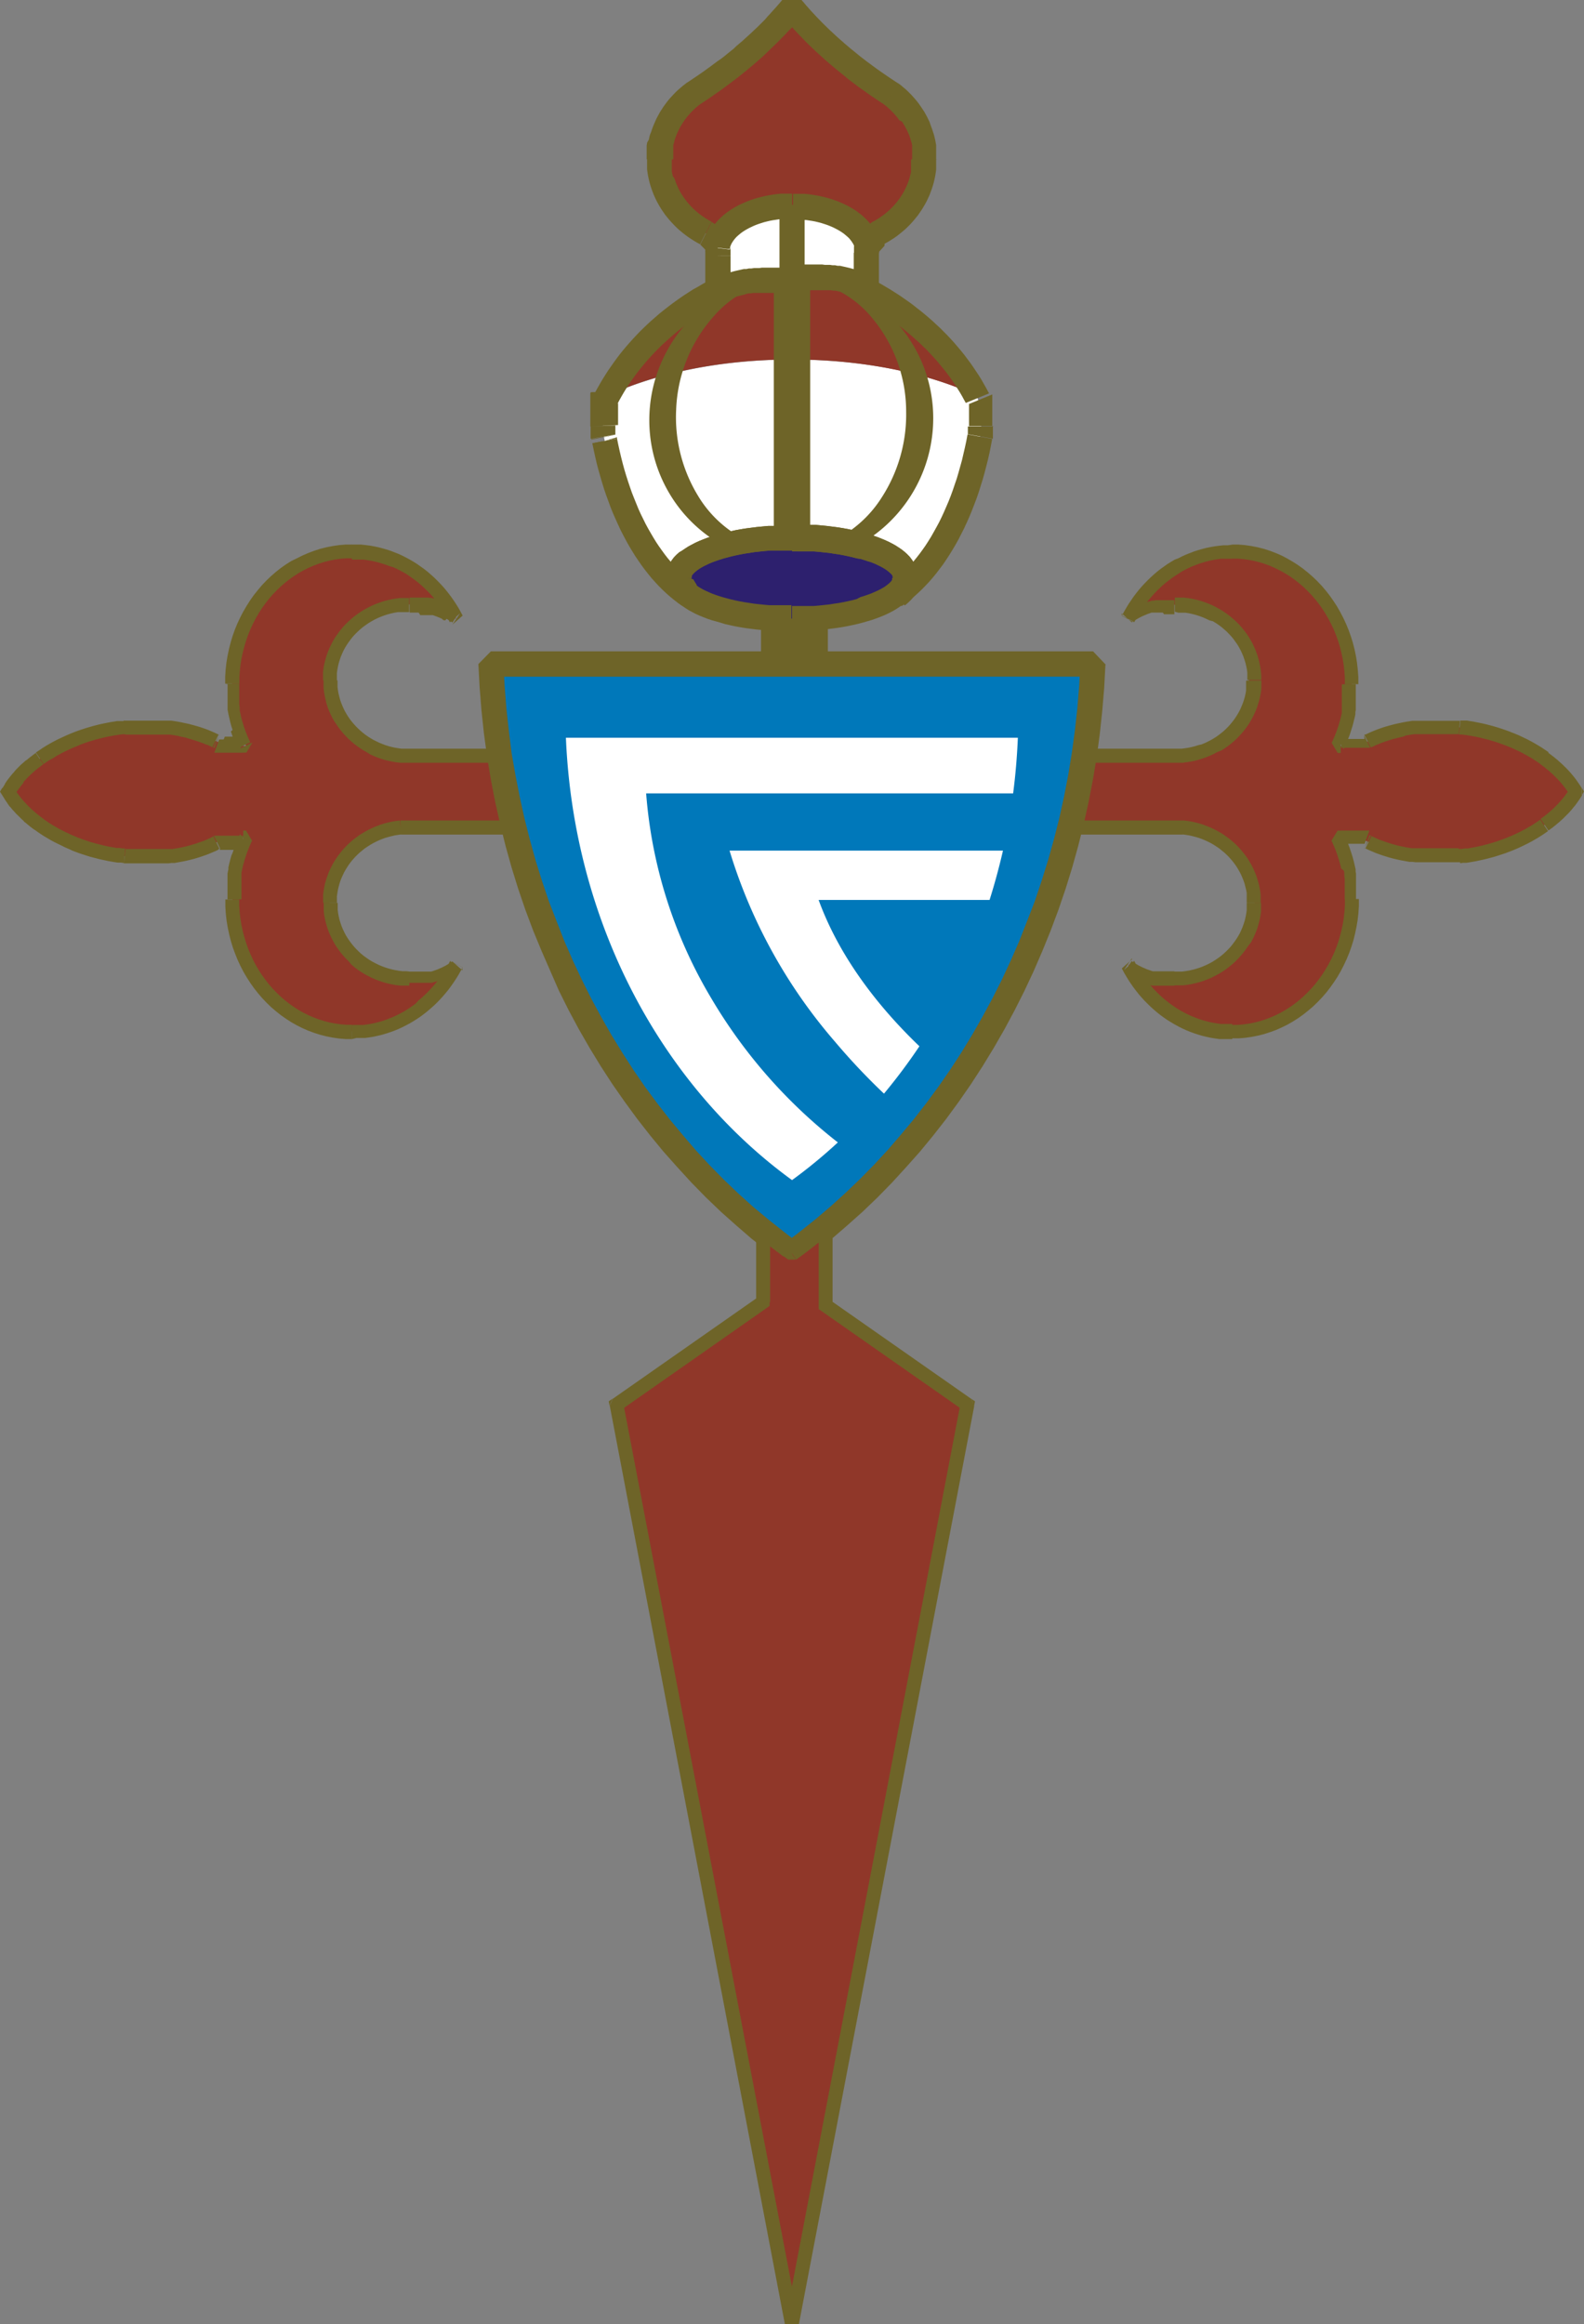 <svg xmlns="http://www.w3.org/2000/svg" viewBox="0 0 204.33 299.75"><rect x="0" y="0" width="204.33" height="299.75" fill="#808080" stroke="none"/><defs><style>.cls-1{fill:#fff;}.cls-2{fill:#903729;}.cls-3{fill:#6e6428;}.cls-4{fill:#0078ba;}.cls-5{fill:#2d206e;}</style></defs><title>Celta</title><g id="Слой_2" data-name="Слой 2"><g id="Слой_1-2" data-name="Слой 1"><path class="cls-1" d="M125.6,50.42c.17.31.34.62.5.93a9.24,9.24,0,0,1,.47,3.6c0,.46-.07.9-.13,1.32-1.7,9.42-5.79,17-11,20.5v0a2.9,2.9,0,0,0,1.36-2.2c0-2.88-6.57-5.22-14.62-5.22s-14.63,2.34-14.63,5.22a2.89,2.89,0,0,0,1.36,2.2v0C83.79,73.34,79.76,66,78,56.86h0c0-.17-.07-.34-.1-.52A11.71,11.71,0,0,1,77.76,55a9.09,9.09,0,0,1,.48-3.61c.16-.31.32-.62.49-.92h0l-.3.55c6.21-2.88,14.57-4.65,23.74-4.65S119.68,48.08,125.9,51l-.3-.54Z"/><path class="cls-2" d="M111.75,37.39h0A33.68,33.68,0,0,1,125.9,51c-6.22-2.88-14.57-4.64-23.73-4.64S84.65,48.09,78.43,51A33.7,33.7,0,0,1,92.58,37.4h0a25.46,25.46,0,0,1,9.59-1.65,25.41,25.41,0,0,1,9.58,1.65Z"/><path class="cls-2" d="M92.53,32a3.22,3.22,0,0,0-1.46-1.9,10.8,10.8,0,0,1-6-9.52,10.62,10.62,0,0,1,4.32-8.44,56.4,56.4,0,0,0,12.8-11.07A56.74,56.74,0,0,0,115,12.14a10.62,10.62,0,0,1,4.29,8.42,10.81,10.81,0,0,1-6,9.52A3.19,3.19,0,0,0,111.8,32c-.37-3-4.56-5.39-9.63-5.39S92.91,29,92.53,32Z"/><path class="cls-2" d="M158.93,71.14c8.51,0,15.45,7.67,15.45,17.09a18.46,18.46,0,0,1-1.79,8H173a10,10,0,0,0,3.41-.58l.17-.08a21.62,21.62,0,0,1,11.74-1.76,23.32,23.32,0,0,1,10.95,4,14.53,14.53,0,0,1,4.07,4.27,14.53,14.53,0,0,1-4.07,4.27,23.21,23.21,0,0,1-10.95,4,21.71,21.71,0,0,1-11.74-1.75l-.18-.09A10,10,0,0,0,173,108h-.37a18.36,18.36,0,0,1,1.8,8c0,9.41-6.94,17.08-15.45,17.08a15.29,15.29,0,0,1-13.45-8.7,10.48,10.48,0,0,0,6,1.87,9.76,9.76,0,0,0,1.1-19.49H51.73a9.76,9.76,0,0,0,1.1,19.49,10.48,10.48,0,0,0,6-1.87A15.28,15.28,0,0,1,45.4,133C36.89,133,30,125.37,30,116a18.36,18.36,0,0,1,1.79-8h-.37a10,10,0,0,0-3.4.57l-.18.09a21.7,21.7,0,0,1-11.74,1.75,23.21,23.21,0,0,1-10.95-4,14.36,14.36,0,0,1-4.06-4.27,14.36,14.36,0,0,1,4.06-4.27,23.32,23.32,0,0,1,11-4A21.62,21.62,0,0,1,27.8,95.55l.17.08a10,10,0,0,0,3.41.58h.37a18.32,18.32,0,0,1-1.8-8c0-9.42,6.94-17.09,15.45-17.09a15.29,15.29,0,0,1,13.45,8.7,10.56,10.56,0,0,0-6-1.87,9.76,9.76,0,0,0-1.1,19.49H152.59A9.76,9.76,0,0,0,151.5,78a10.58,10.58,0,0,0-6,1.87,15.29,15.29,0,0,1,13.45-8.7Z"/><path class="cls-3" d="M175.28,88.23h-1.8l0-.84-.06-.83-.09-.81-.13-.79-.17-.79-.19-.77-.23-.75-.27-.74-.29-.72-.33-.7-.35-.67-.38-.66-.41-.64-.43-.61-.46-.58-.49-.57-.51-.53-.52-.51-.56-.48-.57-.45-.58-.42-.62-.39-.62-.35-.64-.32L163.9,73l-.67-.25-.69-.22-.7-.18-.71-.14-.72-.1-.73-.06-.75,0V70.23l.84,0,.84.07.82.12.81.16.79.2.78.25.76.29.74.32L166,72l.71.41.68.43.66.47.64.51.62.54.59.56.57.6.54.63.51.65.48.68.46.71.42.73.39.75.36.77.33.8.29.81.26.83.22.86.18.86.14.88.1.9.07.91,0,.92Zm-2.67,7.06-.05,1.82-.78-1.31.1-.21.09-.21.1-.22.09-.22.09-.22.09-.22.08-.22.08-.23.08-.22.07-.23.07-.23.07-.23.07-.24.06-.23.06-.24.05-.24.06-.24,0-.23,0-.24,0-.25,0-.24,0-.25,0-.24,0-.25,0-.25,0-.25,0-.25,0-.25v-1h1.8v1.12l0,.28,0,.27,0,.28,0,.27,0,.27,0,.28,0,.27,0,.27-.05.26,0,.27-.05.27-.06.26-.07.26-.06.26-.07.26-.07.26-.08.25-.08.26-.08.25-.08.25-.09.25-.1.25-.09.25-.1.24-.1.24-.11.24-.11.24-.1.23-.79-1.3Zm.34,0v1.82h-.39l.05-1.82H173Zm3-.48.8,1.63-.09,0-.11,0-.1,0-.1,0-.11,0-.11,0-.1,0-.11,0-.11,0-.12,0-.1,0-.12,0-.11,0-.12,0-.11,0-.12,0-.11,0-.12,0-.12,0h-.12l-.12,0-.12,0H173V95.3h1.36l.1,0h.1l.1,0,.1,0,.09,0h.1l.1,0h.09l.09,0,.1,0,.09,0,.08,0,.09,0,.09,0,.09,0,.08,0,.09,0,.08,0,.08,0-.09,0Zm.8,1.63,0,0-.05,0Zm-.62-1.72.79,1.63h0l0,0-.05,0h0l0,0h-.08l0,0h0l0,0h0l-.8-1.63h0l.06,0h0l0,0,0,0h0l0,0h0l0,0h.07l0,0h0l-.05,0h0Zm0,0h0l-.31.15Zm12.23-1.84-.2,1.8h0l-.39,0-.39,0-.39,0-.39,0-.38,0h-1.54l-.38,0-.37,0-.38,0-.37,0-.37,0-.36,0-.36.05-.36.06-.36.06L181,95l-.35.08-.34.08-.34.08-.33.09-.33.1-.32.1-.32.11-.31.11-.31.12-.3.12-.29.12-.29.14-.28.13-.79-1.63.32-.15.32-.15.33-.14.34-.14.34-.13.34-.12.35-.12.36-.11.35-.1.37-.1.37-.1.37-.08.38-.08.38-.08.38-.07.39-.06.39-.06.4,0,.39,0,.4,0,.41,0,.4,0,.41,0h2.06l.42,0,.42,0,.42,0,.42,0Zm11.37,4.19-1,1.48h0l-.26-.18-.26-.18-.27-.17-.27-.18-.28-.17-.28-.16-.29-.16-.29-.16-.3-.16-.3-.15-.31-.14-.32-.15-.31-.14-.32-.13-.32-.13-.34-.13-.33-.12-.34-.12-.34-.12-.35-.1-.35-.11-.35-.1-.36-.09-.36-.09-.37-.09-.37-.08-.37-.07-.38-.07-.37-.06-.39-.06-.39-.05-.39,0,.2-1.8.42,0,.41,0,.41.07.41.06.4.08.4.08.4.08.39.09.39.1.38.1.39.11.37.11.38.12.36.12.37.13.36.13.35.14.36.14.34.14.35.15.33.16.34.16.33.16.32.17.32.17.31.18.31.18.3.18.31.19.29.2.29.19.28.2Zm4.32,5.47-1.54-.93v.93l-.09-.13-.08-.14-.09-.13-.09-.14-.09-.13-.1-.13-.09-.14-.11-.13-.1-.13-.1-.13-.11-.13-.11-.13-.11-.13-.11-.13-.12-.12-.12-.13-.12-.12-.13-.13-.12-.12-.13-.13-.13-.12-.13-.12-.14-.12-.13-.12-.14-.12-.14-.11-.15-.12L199.3,99l-.15-.12-.15-.11-.15-.11-.15-.11,1-1.48.17.12.16.12.17.13.16.12.16.13.16.13.16.13.15.13.15.14.15.13.15.14.15.13.14.14.14.14.15.14.13.14.14.14.13.15.13.14.13.15.12.15.13.15.12.15.12.15.11.15.11.15.11.16.11.16.11.16.1.15.1.16.1.16v.93Zm0-.93.27.47-.27.46v-.93Zm-4.32,5.48-1-1.48h0l.15-.11.15-.11.15-.11.15-.12.14-.11.15-.12.14-.11.13-.12.14-.12.14-.12.13-.12.13-.12.13-.13.12-.12.13-.13.12-.12.12-.13.11-.13.12-.12.11-.13.11-.13.11-.13.1-.13.1-.13.11-.14.09-.13.1-.13.09-.13.09-.14.09-.13.08-.14.09-.14,1.54.93-.1.17-.1.16-.1.15-.11.16-.11.16-.11.15-.11.16-.11.15-.12.15-.13.15-.12.15-.12.15-.13.15-.13.14-.13.15-.14.14-.14.14-.14.14-.14.14-.14.14-.15.14-.15.13-.15.14-.15.13-.16.13-.15.13-.16.13-.16.13-.16.13-.17.12-.16.12-.17.12Zm-11.37,4.2-.2-1.81h0l.39,0,.39-.06.38,0,.38-.07.38-.07.37-.07.37-.08.37-.09.36-.09.36-.09.35-.1.35-.1.35-.11.34-.12.34-.12.33-.12.33-.12.33-.14.32-.13.31-.14.32-.15.3-.14.3-.15.3-.16.3-.15.28-.17.29-.16.28-.17.27-.17.27-.18.26-.18.26-.18,1,1.48-.29.2-.29.2-.29.19-.3.19-.3.18-.31.18-.31.18-.32.17-.33.17-.33.16-.33.16-.34.16-.34.15-.35.15-.35.14-.35.13-.36.14-.37.12-.36.12-.38.12-.38.12-.38.1-.38.1-.39.1-.39.09-.4.08-.4.09-.4.07-.41.07-.41.06-.42,0-.41.06Zm-12.24-1.85.8-1.62h0l.28.14.29.13.29.13.3.12.31.11.31.11.32.11.32.1.33.1.33.09.34.09.34.08.35.07.34.07.36.06.36.06.36,0,.36,0,.37,0,.37,0,.37,0,.38,0,.38,0h1.92l.39,0,.39,0,.39,0,.39,0,.2,1.81-.42,0-.42,0-.42,0-.42,0-.42,0h-2.05l-.41,0-.4,0-.4,0-.39,0-.4-.05-.39,0-.39-.07-.38-.07-.38-.07-.38-.08-.37-.09-.37-.09-.37-.1-.35-.11-.36-.11-.35-.12-.34-.12-.35-.13-.33-.14-.33-.14-.32-.14-.32-.16Zm0,0h0Zm-.09,0,.61-1.71.1,0h.11l0,0h0l-.8,1.62h0l0,0H176Zm.61-1.71,0,0,.06,0Zm-3.71,1.2v-1.82h1.24l.12,0h.12l.12,0h.12l.12,0,.11,0,.12,0,.12,0,.11,0,.11,0,.12,0,.11,0,.11,0,.11,0,.11,0,.11,0,.11,0,.1,0,.11,0,.1,0,.11,0,.1,0-.61,1.71-.08,0-.09,0-.08,0-.09,0-.08,0-.09,0-.09,0-.09,0-.09,0-.09,0-.1,0-.09,0-.09,0h-.1l-.1,0-.09,0-.1,0h-.1l-.1,0H173Zm.44-1.3-1.62.79.79-1.3H173v1.82h-.35l.79-1.3Zm1.89,8.37h-1.8v-1l0-.26,0-.25,0-.25,0-.25,0-.24,0-.25,0-.25-.05-.24,0-.24,0-.24-.06-.24L173,112l-.05-.24-.06-.24-.06-.23-.07-.23-.07-.24-.07-.22-.07-.23-.08-.23-.08-.23-.08-.22-.09-.22-.09-.22-.09-.22-.1-.21-.09-.22-.11-.21,1.62-.79.11.23.11.24.11.24.1.24.1.24.09.25.1.25.08.25.09.25.08.25.08.26.08.25.07.26.07.26.06.26.06.26.06.26.06.27,0,.27.05.26,0,.28,0,.26,0,.28,0,.27,0,.27,0,.28,0,.28v.28l0,.28V116Zm-16.35,18v-1.82h.74l.74-.07.72-.1.71-.14.7-.18.69-.22.67-.25.66-.29.64-.32.62-.35.61-.39.59-.42.57-.45.55-.48.53-.51.51-.53.49-.56.45-.59.44-.61L171,125l.38-.65.35-.68.33-.7.29-.72.27-.74.22-.75.2-.77.17-.78.13-.8.09-.81.06-.83,0-.83h1.8l0,.91-.06.91-.1.9-.15.88-.18.86-.21.86-.26.83-.29.81-.33.8-.36.77-.39.76-.42.73-.46.7-.48.68-.51.66-.54.62-.57.6-.59.57-.62.53-.64.51-.66.47-.69.44-.7.4-.73.36-.74.33-.77.28-.77.25-.8.2-.8.16-.83.12-.83.07-.84,0ZM146,123.59l-1,1.5,1.31-1.17.24.46.26.45.26.43.29.43.29.42.3.4.32.39.32.38.34.37.35.36.35.34.37.34.38.31.39.31.39.29.4.28.41.26.43.25.42.23.44.22.44.2.45.18.45.17.47.16.47.13.47.12.48.1.48.08.49.07.5,0,.49,0h.51V134h-.57l-.57,0-.56,0-.55-.08-.55-.09-.55-.12-.54-.13-.53-.16-.52-.17-.52-.19-.51-.21-.5-.23-.49-.25-.48-.26-.47-.28-.47-.29-.45-.31-.45-.33-.43-.34-.42-.36-.41-.37-.4-.39-.39-.39-.38-.42-.36-.42-.35-.44-.34-.45-.33-.47-.31-.47-.29-.48-.29-.5-.27-.51,1.31-1.16Zm5.51,1.71v1.82h-.67l-.23,0-.22,0-.22,0-.22,0-.22,0-.22,0-.22,0-.21,0-.21,0-.22,0-.21-.06-.21-.06-.2-.06-.21-.07-.2-.07-.21-.07-.19-.08-.2-.08-.2-.08-.19-.09-.19-.1-.19-.09-.19-.1-.18-.1-.19-.11-.18-.11-.18-.11-.17-.12-.18-.11,1-1.5.14.1.15.1.15.09.15.09.16.09.15.09.16.08.16.08.16.08.17.07.16.07.17.08.17.06.17.06.17.06.17.06.17.05.18,0,.18,0,.18,0,.18,0,.18,0,.18,0,.19,0,.18,0,.19,0,.19,0h.95Zm0,0Zm9.36-8.86h1.8l0,.54,0,.55-.07.54-.1.52-.13.52-.15.51-.18.5-.2.48-.23.48-.24.46L161,122l-.29.43-.32.42-.33.4-.35.39-.37.37-.39.35-.41.34-.42.32-.44.29-.45.28-.47.25-.47.24-.5.21-.5.19-.52.17-.53.14-.54.12-.54.1-.56.06-.56,0-.57,0V125.3H152l.47,0,.47-.06.47-.08.45-.1.44-.12.44-.14.42-.16.42-.18.41-.2.39-.21.38-.24.37-.25.35-.26.34-.28.32-.3.31-.31.3-.32.27-.34.26-.35.24-.35.23-.37.21-.38.18-.4.17-.4.14-.41.13-.41.1-.43.08-.43.06-.44,0-.45v-.45Zm0,0Zm-8.26-8.81v-1.82h.09l.52.06.51.09.5.11.5.13.48.15.47.18.47.19.45.21.44.23.44.25.41.26.4.29.39.29.38.32.36.33.34.35.33.36.31.38.3.39.28.4.25.41.24.43.22.44.2.45.18.46.15.47.14.48.11.49.09.49.06.51,0,.51v.51h-1.8V116l0-.42,0-.41-.07-.41-.1-.39-.1-.4-.13-.38-.15-.38-.16-.37-.18-.36-.2-.35-.21-.35-.23-.33-.25-.33-.26-.31-.27-.3-.29-.29-.3-.28-.32-.26-.32-.26-.34-.23-.35-.23-.36-.21-.38-.19-.38-.18-.39-.16-.4-.15-.41-.12-.41-.11-.43-.1-.43-.07-.44-.06Zm0-1.82h0Zm-101,0h101v1.82H51.73l-.09-1.81Zm0,0h0Zm-8.17,10.62H41.68v-.51l0-.51.06-.51.09-.49.1-.49.14-.48.16-.47.17-.46.2-.45.22-.44.24-.43.26-.41.27-.4.3-.39.31-.38.33-.36.34-.35.36-.33.38-.32.39-.29.4-.29.42-.26.43-.25.44-.23.45-.21.47-.19.47-.18.49-.15.49-.13.5-.11.51-.09.52-.06.18,1.8-.44.06-.43.07-.42.1-.42.11-.41.12-.4.15-.39.16-.38.18-.37.19-.36.21-.36.23-.34.23-.32.26-.32.26-.3.28-.29.29-.27.3-.26.31-.25.33-.22.33-.22.35-.2.35-.17.36-.17.37-.15.38-.12.38-.11.4-.09.39-.07.41-.06.41,0,.42v.43Zm0,0Zm9.36,8.86v1.82h0l-.57,0-.56,0-.56-.06-.54-.1-.54-.12-.53-.14-.51-.17-.51-.19-.49-.21-.48-.24-.47-.25-.45-.28-.44-.29-.42-.32-.4-.34L45,124l-.37-.37-.36-.39-.33-.4-.31-.42-.3-.43-.26-.45-.25-.46-.23-.48-.2-.48-.18-.5-.15-.51-.13-.52-.1-.52-.07-.54,0-.55,0-.54h1.8v.45l0,.45.06.44.08.43.1.43.13.41.14.41.17.4.19.4.2.38.23.37.24.35.26.35.28.34.29.32.31.31.32.3.34.28.36.26.36.25L48,124l.4.21.4.2.42.18.42.16.44.14.44.12.46.1.46.08.47.06.48,0Zm0,0Zm6.82-.55-1.6-.83,1.31,1.17-.18.11-.17.12-.18.11-.18.11-.18.11-.19.1-.18.1-.19.09-.2.1-.19.09-.2.08-.19.08-.2.08-.21.07-.2.07-.2.07-.21.06-.21.06-.21.06-.21,0-.21,0-.22,0-.22,0-.22,0-.22,0-.21,0-.23,0-.22,0-.22,0h-.68V125.3h1l.18,0,.19,0,.19,0,.18,0,.18,0,.18,0,.19,0,.17,0,.18,0,.18,0,.17-.05.17-.06.18-.06.16-.06.17-.06.17-.08.17-.07.16-.07.16-.08.16-.08.16-.08.15-.09.16-.09.15-.09.15-.09.15-.1.14-.1,1.31,1.16ZM45.4,134v-1.82h.51l.5,0,.49,0,.49-.07.49-.08.47-.1.48-.12.46-.13.47-.16.45-.17.45-.18.44-.2.44-.22.43-.23.42-.25.41-.26.4-.28.4-.29L54,129l.38-.31.37-.34.36-.34.34-.36.34-.37.33-.38.31-.39.3-.4.3-.42.28-.43.27-.43.25-.45.24-.46,1.6.83-.27.51-.28.5-.3.48-.31.47-.33.47-.33.45-.36.44-.36.42-.38.42-.38.39-.4.39-.42.37-.42.36-.43.34-.44.33-.46.31-.46.29-.47.28-.49.26-.49.25-.5.23-.51.21-.52.19-.52.17-.53.16-.54.13-.54.12-.55.09-.56.08-.56,0-.57,0ZM29.06,116h1.8v.83l.06.83.09.81.13.8.17.78.2.77.23.75.26.74.3.72.32.7.35.68.38.65.41.64.44.61.46.59.48.56.51.53.53.51.55.48.57.45.59.42.61.39.62.35.65.32.65.29.68.25.68.22.7.18.71.14.72.1.74.07h.74V134l-.84,0-.83-.07-.82-.12-.81-.16-.79-.2-.78-.25-.76-.28-.75-.33-.72-.36-.71-.4-.68-.44-.67-.47-.64-.51-.62-.53-.59-.57-.57-.6-.53-.62-.52-.66-.48-.68-.45-.7-.43-.73-.39-.76-.36-.77-.32-.8-.3-.81-.25-.83-.22-.86-.18-.86-.15-.88-.1-.9-.06-.91,0-.91Zm2.67-7.07,0-1.81.79,1.3-.11.21-.09.22-.1.21-.09.22-.09.22-.08.22-.09.22-.08.23-.07.23-.08.23-.07.22-.07.24-.06.23-.07.23-.06.24-.05.24-.05.24-.06.24,0,.24,0,.24,0,.24,0,.25,0,.25,0,.25,0,.24,0,.25,0,.25,0,.26v1h-1.8v-1.12l0-.28,0-.28,0-.28,0-.27,0-.27,0-.28,0-.26,0-.28.05-.26.06-.27,0-.27.06-.26.06-.26.07-.26.06-.26.08-.26.07-.25L30,110l.08-.25.09-.25.09-.25.09-.25.1-.25.09-.24.11-.24.1-.24.11-.24.11-.23.79,1.3Zm-.35,0v-1.82h.39l0,1.81h-.35Zm-3,.47-.8-1.62.09,0,.1,0,.11,0,.1,0,.11,0,.1,0,.11,0,.11,0,.11,0,.11,0,.11,0,.11,0,.12,0,.11,0,.11,0,.12,0,.12,0,.11,0,.12,0h.12l.12,0H30l.12,0h1.24v1.82H30l-.1,0h-.1l-.1,0-.09,0-.1,0h-.1l-.09,0-.09,0-.1,0-.08,0-.1,0-.09,0-.09,0-.08,0-.09,0-.09,0-.08,0-.08,0-.09,0,.1,0Zm-.8-1.62.05,0,0,0-.09,0Zm.61,1.71-.78-1.63h0l0,0h.11l.8,1.62h-.11l0,0h-.06Zm0,0h0ZM16,111.3l.19-1.81h0l.39,0,.4,0,.38,0,.39,0h1.93l.38,0,.37,0,.37,0,.37,0,.37,0,.37,0,.36,0,.35-.06.36-.06.35-.07.34-.07.34-.08.34-.09.33-.09.33-.1.32-.1.32-.11.31-.11.31-.11.3-.12.29-.13.29-.13.29-.14.78,1.63-.31.16-.33.14-.33.14-.33.14-.34.13-.35.12-.35.12-.35.11-.36.11-.37.1-.36.09-.38.09-.37.08-.39.07-.38.07-.39.07-.39,0-.39.05-.4,0-.4,0-.4,0-.41,0H18.06l-.42,0-.41,0-.43,0-.41,0-.42,0ZM4.6,107.1l1-1.48h0l.26.18.26.18.27.18.28.17.27.17.29.16.29.17.29.15.3.16.3.15.31.14.31.15.31.14.32.13L10,108l.33.12.33.12.34.12.35.12.34.11.35.1.35.1.36.09.37.09.36.09.37.08.37.07.38.07.38.07.39,0,.38.06.39,0L16,111.3l-.42-.06-.42,0-.41-.06-.4-.07-.41-.07-.4-.09-.4-.08-.39-.09-.38-.1-.39-.1-.38-.1-.38-.12-.37-.12-.37-.12-.36-.12-.37-.14-.35-.13L9,109.54l-.35-.15-.34-.15L8,109.08l-.33-.16-.33-.16L7,108.59l-.32-.17-.32-.18-.3-.18-.31-.18-.3-.19-.29-.19-.29-.2-.28-.2ZM.28,101.62l1.54.93v-.93l.08.14.08.14.09.13.09.14.09.13.1.13.1.14.1.13.1.13.1.13.11.13.11.13.11.13.12.12.12.13.12.13.11.12.13.13.13.12.13.13.12.12.14.12.13.12.14.12.14.12.14.11.14.12.14.11.15.12.15.11.15.11.15.11-1,1.48L4.43,107l-.17-.12-.16-.12-.17-.13-.16-.13-.16-.13-.15-.13-.16-.13L3.15,106,3,105.82l-.15-.13-.15-.14-.14-.14-.14-.14-.14-.14L2.14,105,2,104.85l-.13-.15-.13-.14-.14-.15-.12-.15-.12-.15L1.24,104l-.11-.15L1,103.66.9,103.5l-.11-.15-.11-.16L.57,103l-.1-.15-.1-.16-.09-.17v-.93Zm0,.93L0,102.09l.28-.47v.93Zm4.31-5.47,1,1.48h0l-.15.11-.15.11-.15.12L5,99l-.14.11-.14.12-.15.11-.14.12-.13.12-.13.12-.14.12-.13.12-.12.13-.13.12-.12.13-.12.12-.12.13-.12.12-.12.13L3,101l-.11.13-.11.13-.1.13-.1.13-.1.13-.1.14-.1.13-.09.13-.09.14-.09.13-.08.14-.08.13-1.54-.93.09-.16.1-.16.1-.15L.68,101l.11-.16.11-.16.11-.15.12-.15.11-.15.13-.15.12-.15.12-.15.14-.15.12-.14L2,99.33l.13-.14.14-.14.14-.14.14-.14.14-.14.15-.13L3,98.36l.15-.13.15-.14L3.46,98l.15-.13.16-.13.16-.13.17-.12.16-.13.16-.12.17-.12ZM16,92.89l.2,1.8h0l-.39,0-.39.05-.38.06-.38.06-.38.07-.37.07-.37.08-.36.09-.37.09-.36.09-.35.1-.35.11-.35.1-.34.12-.34.12-.33.12L10,96.2l-.33.13-.32.13-.31.14-.32.15-.3.14-.3.15-.3.16-.3.16-.28.16L7,97.68l-.28.17L6.42,98l-.27.17-.26.18-.26.18-1-1.48.29-.2.29-.19.29-.2.3-.19.3-.18.31-.18.32-.18L7,95.59l.32-.17.33-.16L8,95.1l.34-.16.34-.15L9,94.65l.35-.14.35-.14.36-.13.37-.13.37-.12.37-.12.38-.11.38-.11.38-.1.39-.1.39-.09.4-.08.4-.08.41-.08.4-.06.41-.07.42,0,.41,0ZM28.2,94.73l-.8,1.63h0l-.28-.13-.29-.14L26.54,96l-.3-.12-.31-.12-.31-.11-.32-.11-.32-.1-.33-.1-.33-.09L24,95.14l-.34-.08L23.3,95,23,94.91l-.36-.06-.36-.06-.35-.05-.37,0-.37,0-.37,0-.37,0-.38,0-.37,0H18.11l-.39,0-.39,0-.39,0-.39,0-.39,0-.2-1.8.42,0,.42,0,.43,0,.41,0H19.7l.41,0,.41,0,.4,0,.4,0,.39,0,.4,0,.39.06.39.06.38.07.38.08.38.08.37.08.37.1.37.1.35.1.36.11.35.12.35.12.34.13.33.14.33.14.32.15.32.15Zm0,0h0l.41.21-.42-.21Zm.09,0-.61,1.71-.1,0h0l.05,0h0l0,0h-.09l0,0h0l-.06,0,0,0h0l.8-1.63h0l0,0h0l0,0h.08l0,0h0l0,0h0l0,0h0l0,0h0l-.09,0Zm-.61,1.71-.05,0-.05,0Zm3.71-1.19v1.82H30l-.12,0-.12,0h-.12l-.12,0-.11,0-.12,0-.12,0-.11,0-.12,0-.11,0-.11,0-.12,0-.1,0-.11,0-.11,0-.11,0-.11,0-.1,0-.11,0-.1,0-.1,0,.61-1.71.08,0,.08,0,.09,0,.09,0,.08,0,.09,0,.09,0L29,95l.09,0,.09,0,.09,0h.1l.09,0h.1l.09,0,.1,0,.1,0h.1l.1,0h1.36Zm-.44,1.29,1.62-.79-.79,1.31h-.39V95.3h.34l-.78,1.3Zm-1.89-8.36h1.81v1l0,.25,0,.25,0,.25,0,.25,0,.25,0,.24,0,.25.05.24,0,.25,0,.24.06.23.05.25.05.23.06.24.06.23.07.24.07.23.07.23.07.23.08.22.08.23.08.22.09.22.09.22.09.22.1.22.09.21.11.21-1.62.79-.11-.23-.11-.24-.11-.24-.1-.24-.1-.24-.09-.25-.1-.25-.08-.25-.09-.25L30,94.15l-.08-.26-.08-.25-.07-.26-.07-.26-.06-.26-.06-.26-.06-.26-.06-.27-.05-.27-.05-.26,0-.27,0-.27,0-.28,0-.27,0-.27,0-.28,0-.27v-.28l0-.28v-.84Zm16.35-18v1.82h0l-.74,0-.74.06-.72.1-.71.14-.7.18-.69.22-.67.25-.66.29-.64.32-.62.35-.61.39-.59.42-.57.45-.55.48-.53.51-.51.53-.49.57-.45.58-.44.61-.41.64-.38.66-.35.67-.32.7-.3.72-.26.74-.23.75-.2.77-.17.79-.13.79-.09.81-.06.83v.84H29.05l0-.92.06-.91.1-.9.15-.88.18-.86.22-.86.25-.83.29-.81.33-.8.36-.77.39-.75.43-.73.45-.71.48-.68.52-.65.53-.63.57-.6.59-.56.62-.54.64-.51.67-.47.68-.43L38.3,72l.72-.36.74-.32.77-.29.77-.25.8-.2.81-.16.82-.12.83-.07.84,0ZM58.34,80.59l1-1.49-1.31,1.16-.24-.46-.25-.44-.27-.44L57,78.49l-.29-.41-.3-.41-.32-.39-.32-.38-.34-.37-.35-.36-.35-.34-.37-.34L54,75.18l-.39-.31-.39-.29-.4-.28L52.39,74,52,73.79l-.42-.23-.44-.22-.44-.2L50.21,73l-.45-.17-.47-.15-.46-.14-.48-.12-.48-.1-.48-.08-.49-.07-.5,0-.49,0H45.4V70.23H46l.57,0,.56.06.56.07.55.1.54.11.54.14.53.15.52.17.52.2.51.2.5.23.49.25.48.26.48.28.46.29.45.32.45.32.43.34.42.36.41.37.4.39.39.4.38.41.36.42.35.44.34.45.33.47.31.47.3.48.28.5.27.51-1.31,1.16Zm-5.51-1.71V77.06h.68l.22,0,.22,0,.23,0,.21,0,.22,0,.22,0,.22,0,.21,0,.22.05.21,0,.21.06.21.06.2.06.21.07.2.07.21.07.19.08.2.08.2.09.19.09.2.09.18.09.19.1.19.11.18.1.18.11.18.11.17.12.18.12-1,1.49-.14-.1-.15-.09-.15-.1-.15-.09-.16-.09L57.44,80,57.28,80l-.16-.08L57,79.79l-.17-.07-.16-.07-.17-.07-.17-.07-.17-.06L56,79.39l-.17-.06-.17,0-.18,0-.18,0-.18,0-.18,0-.18,0-.18,0-.18,0-.19,0L54,79l-.19,0-.18,0h-.77Zm-9.36,8.87h-1.8l0-.55,0-.55.07-.54.1-.52.13-.52.15-.51.18-.5.2-.48.23-.48.24-.46.27-.45.3-.43.31-.42.33-.4.35-.39.38-.37.38-.35.41-.34.42-.31.44-.3.45-.27.47-.26.48-.24.49-.21.51-.19.51-.17.53-.14.54-.12.54-.09.56-.07.56,0,.57,0v1.82h-.49l-.47,0-.47,0-.47.08-.45.1-.44.12-.44.14-.42.16-.42.18-.41.2-.39.22-.38.23-.36.25-.36.26-.34.29-.32.29-.31.31-.3.32-.27.34-.26.35-.24.35-.23.37-.21.39-.18.39-.17.4-.14.41-.13.42-.1.42-.08.44-.06.43,0,.45v.46Zm8.26,8.8v1.82h-.09l-.52-.06-.51-.09-.5-.1L49.62,98l-.49-.15-.47-.17-.47-.19-.45-.21L47.3,97l-.43-.24-.42-.27-.4-.28-.39-.3-.38-.32-.36-.33-.34-.35-.33-.36-.31-.38-.3-.39-.27-.4L43.11,93l-.24-.43-.22-.44-.2-.45-.18-.46-.15-.47L42,90.25l-.11-.49-.09-.49-.06-.5,0-.51,0-.51h1.8v.42l0,.42.05.41.07.41.1.4.1.39.13.38.15.38.16.37.18.37.2.35.21.34.23.34.25.32.26.31.27.3.29.29.3.28.32.27.32.25.34.24.35.22.36.21.38.19.38.18.39.16.4.15.41.13.42.11.42.09.43.07.44.06Zm0,1.82h0Zm101,0h-101V96.55H152.6l.08,1.81Zm0,0h0Zm8.18-10.61h1.8v.51l0,.51-.06.5-.09.5-.11.48-.14.48-.15.47-.18.46-.2.45-.22.44-.24.43-.25.41-.28.4-.3.4-.31.37-.33.36-.34.35-.36.33-.38.32-.39.3-.4.28-.42.27L157,97l-.44.24-.46.21-.46.19-.47.17-.49.15-.49.14-.51.1-.51.09-.52.06-.17-1.8.44-.06.43-.07.42-.09.42-.11.41-.13L155,96l.39-.16.38-.18.37-.19.37-.21.35-.22.34-.24.32-.25.32-.26.3-.28.29-.29.27-.3.26-.32.25-.32.23-.34.21-.34.2-.35.18-.36.16-.38.15-.38.13-.38.11-.39.09-.4.07-.41,0-.41,0-.42v-.42Zm-9.36-8.87V77.06h0l.57,0,.56,0,.56.07.55.09.53.12.53.14.52.17.5.19.5.21.47.24.47.25.45.28.44.3.42.31.41.34.39.35.37.37.35.39.33.4.32.42.29.43.27.45.25.46.22.48.2.48.18.5.15.51.13.52.1.52.07.54.05.55v.55h-1.8v-.46l0-.45-.05-.43-.09-.44-.1-.42-.13-.42-.14-.41-.17-.4-.18-.39-.21-.39-.22-.37-.25-.35-.25-.35-.28-.34-.3-.32-.3-.31-.33-.29-.34-.29-.35-.26-.37-.25-.38-.23L156,80l-.41-.2-.41-.18-.43-.16-.44-.14-.44-.12-.45-.1-.46-.08-.47,0-.48,0Zm-6.82.55,1.6.83L145,79.1l.18-.12.17-.12.18-.11.18-.11.19-.1.18-.11.19-.1.19-.09.19-.09.19-.09L147,78l.2-.08.2-.08.2-.07.2-.07.21-.07.21-.06.2-.06.21-.06.22,0,.21-.05.21,0,.22,0,.22,0,.22,0,.22,0,.22,0,.22,0,.23,0h.67v1.82h-.76l-.19,0-.19,0-.19,0L150,79l-.19,0-.18,0-.18,0-.18,0-.18,0-.18,0-.17,0-.18,0-.17.06-.17.06-.17.06-.17.07-.17.07-.16.07-.17.07-.16.08-.16.08-.15.08-.16.09-.16.09-.14.09-.15.1-.16.09-.14.1-1.31-1.16Zm14.25-9.2v1.82h-.5l-.5,0-.5,0-.49.07-.48.08-.48.1-.47.12-.47.14-.47.15-.45.17-.45.18-.44.2-.43.22-.43.23L152,74l-.41.26-.41.28-.39.29-.39.31-.38.31-.36.34-.36.34-.35.36-.33.37-.33.38-.32.39-.3.41-.3.41-.27.43-.27.44-.26.44-.24.46-1.6-.83.27-.51.29-.5.29-.48.32-.47.32-.47.34-.45.35-.44.36-.42.38-.41.39-.4.4-.39.41-.37.42-.36.43-.34.45-.32.45-.32.47-.29.47-.28L152,72l.49-.25.5-.23.51-.2.52-.2.52-.17.53-.15.54-.14.55-.11.55-.1.56-.07.56-.06.56,0Z"/><path class="cls-4" d="M102.17,161.7C79.79,145.45,64.6,117.54,63.32,85.63H141c-1.27,31.91-16.47,59.82-38.84,76.07Z"/><path id="_1" data-name="1" class="cls-3" d="M63.32,84v3.28l1.62-1.7.16,2.93.23,2.91.32,2.89L66,97.15,66.5,100l.55,2.79.61,2.77.69,2.73.75,2.7.83,2.66.89,2.63,1,2.58,1,2.55,1.09,2.5,1.16,2.47,1.21,2.42,1.28,2.37,1.33,2.33,1.4,2.28L81.72,138l1.5,2.18,1.57,2.12,1.61,2.07,1.67,2,1.71,2,1.77,1.91,1.81,1.84,1.86,1.78,1.91,1.72,2,1.66,2,1.59,2,1.54L101.22,163l-2.11-1.59L97,159.79l-2-1.73-2-1.78-1.93-1.85-1.88-1.92-1.83-2-1.78-2-1.72-2.09-1.68-2.15-1.61-2.2L79,139.82l-1.5-2.31-1.44-2.36-1.38-2.4-1.32-2.46-1.25-2.5L71,125.25l-1.13-2.59L68.77,120l-1-2.67-.93-2.72L66,111.9l-.78-2.79-.7-2.82-.64-2.85-.56-2.89-.48-2.91-.41-3-.32-3-.24-3-.16-3L63.32,84Zm38.85,3.27H63.32V84h38.85v3.27Zm0-3.27h0Zm40.46,1.71L141,87.26H102.17V84H141ZM101.22,163l1.89-2.65h-1.89l2-1.54,2-1.59,1.95-1.66,1.9-1.72,1.86-1.78,1.81-1.84,1.77-1.91,1.72-2,1.67-2,1.61-2.07,1.56-2.12,1.51-2.18,1.45-2.23,1.39-2.28,1.33-2.33,1.28-2.37,1.22-2.42,1.15-2.47,1.09-2.5,1-2.55,1-2.58.88-2.63.83-2.66.76-2.7.69-2.73.61-2.77.54-2.79.46-2.83.39-2.85.32-2.89.24-2.91.16-2.93,3.23.13-.16,3-.25,3-.32,3-.4,3-.49,2.91-.56,2.89-.63,2.85-.71,2.82-.78,2.79-.85,2.74-.93,2.72-1,2.67-1.07,2.63-1.12,2.59-1.19,2.54-1.26,2.5-1.32,2.46-1.38,2.4-1.44,2.36-1.5,2.31-1.56,2.25-1.61,2.2-1.68,2.15-1.72,2.09-1.78,2-1.83,2-1.88,1.92-1.93,1.85-2,1.78-2,1.73-2.07,1.65L103.11,163Z"/><path class="cls-1" d="M102.17,152.19C85.39,140,74,119.07,73,95.14H131.3q-.15,3.64-.61,7.18H83.35a60.6,60.6,0,0,0,8.43,26.47,66.28,66.28,0,0,0,16.3,18.54,64.88,64.88,0,0,1-5.91,4.86Z"/><path class="cls-1" d="M129.38,109.7c-.5,2.16-1.07,4.28-1.73,6.36H105.6c2.41,6.63,6.94,13.06,13,18.87a73,73,0,0,1-4.57,6.11,83,83,0,0,1-6.32-6.7,67.6,67.6,0,0,1-13.6-24.64h35.25Z"/><path class="cls-2" d="M106.52,158.32v10l18.27,12.78L102.17,299.58,79.54,181.13l18.87-13.19V158.8c1.23,1,2.48,2,3.76,2.9q2.22-1.62,4.35-3.38Z"/><path id="_1-2" data-name="1" class="cls-3" d="M106,169.1l-.39-.75v-10h1.79v10Zm0,0-.39-.27v-.48Zm19.66,12.2-1.39.58L106,169.1l1-1.49,18.27,12.78Zm-.37-.91.48.33-.11.58Zm-24,119.36v-.34L123.9,181l1.77.34L103.05,299.75ZM79,180.39l1.4.57,22.62,118.45-1.77.34L78.66,181.3l.37-.91Zm-.37.91-.11-.58.48-.33Zm20.65-13.36-.39.75L80.05,181.88l-1-1.49,18.87-13.2,1.41.75Zm0,0v.47l-.39.28.39-.75ZM99,158.1l.34.7v9.14h-1.8V158.8l1.46-.7Zm2.67,2.87,1,1.47h-1l-.12-.09-.12-.09-.12-.09-.12-.09L101,162l-.12-.09-.12-.09-.12-.09-.12-.09-.12-.1-.12-.08-.12-.09-.12-.09-.12-.1-.12-.09-.12-.09-.11-.09-.12-.09-.12-.09-.12-.1-.12-.09-.12-.09-.11-.09-.12-.1-.12-.09-.11-.1-.12-.09-.12-.09-.12-.1-.12-.09-.11-.1-.12-.09L99,158.1l.12.09.11.09.11.1.12.09.11.09.12.09.11.09.12.09.11.1.12.09.12.09.11.09.12.09.11.09.12.09.11.09.12.09.12.09.11.09.12.09.12.09.11.09.12.08.12.09.12.09.11.08.12.09.12.09.12.09.11.08.12.09.12.09Zm5.77-2.65h-1.79l1.47.7-.14.11-.13.11-.14.11-.13.11-.14.11-.13.11-.14.11-.13.11-.14.11-.14.11-.13.11-.14.11-.14.1-.13.11-.14.11-.14.1-.13.11-.14.11-.14.1-.14.11-.13.11-.14.1-.14.11-.14.1-.14.11-.14.1-.14.1-.14.11-.14.1-.14.1-.14.11-.14.1-1-1.47.14-.11.14-.1.13-.1.14-.1.14-.1.13-.1.14-.1.14-.1.13-.1L103,160l.13-.1.14-.11.13-.1.14-.1.13-.11.14-.1.13-.11.13-.1.14-.11.14-.1.13-.11.13-.1.13-.11.14-.11.13-.1.13-.11.14-.11.13-.11.13-.11.13-.11.13-.11.14-.1,1.46.7Z"/><polygon class="cls-3" points="98.41 78.21 106.52 78.21 106.52 85.63 102.17 85.63 98.41 85.63 98.41 78.21"/><path id="_1-3" data-name="1" class="cls-3" d="M106.79,78.21l-.27.27H98.41v-.55h8.11Zm-.27,7.7-.28-.28V78.21h.55v7.42l-.27.28Zm-4.35-.56h4.35v.56h-4.35Zm-4,.28.28-.28h3.76v.56H98.41Zm.28-7.7.27.28v7.42h-.55V78.21l.28-.28Z"/><path class="cls-5" d="M102.17,69.33c8,0,14.62,2.34,14.62,5.22s-6.57,5.23-14.62,5.23-14.63-2.34-14.63-5.23S94.11,69.33,102.17,69.33Z"/><path id="_1-4" data-name="1" class="cls-3" d="M118.41,74.55h-3.24v-.08l0-.06,0-.09-.06-.11-.11-.13-.14-.14-.18-.16-.21-.17-.25-.18-.28-.17-.32-.18-.35-.17-.38-.18-.41-.17L112,72.4l-.46-.16-.49-.15L110.5,72l-.54-.14-.56-.13-.58-.12-.59-.11-.62-.09-.63-.1-.65-.07-.66-.07-.68-.06-.68,0-.71,0-.71,0h-.72V67.69h.77l.77,0,.76,0,.75,0,.74.07.72.07.71.09.7.09.68.11.66.12.65.14.63.14.61.16.59.16.58.18.55.19.53.2.51.21.49.22.47.24.44.24.42.27.4.27.38.3.34.31.33.34.28.37.26.39.21.43.17.46.1.49,0,.49Zm-16.24,6.87V78.15h.72l.71,0,.71,0,.68,0,.68-.06.66-.07.65-.07.63-.1.62-.09.59-.11.58-.12.56-.13.54-.14L111,77l.49-.15.46-.16.44-.16.41-.18.38-.17.35-.17.32-.18.28-.17.25-.18.21-.17.18-.16.14-.14.11-.13.06-.11,0-.09,0-.06v-.09h3.24l0,.5-.1.49-.17.46-.21.43-.26.39-.28.37-.33.34-.34.31-.38.3-.4.27-.42.27-.44.24-.47.24-.49.22-.51.21-.53.2-.55.19-.58.17-.59.17-.61.16-.63.14-.65.14-.66.12-.68.11-.7.09-.71.09-.72.07-.74.07-.75,0-.76,0-.77,0ZM85.92,74.55h3.24v.09l0,.06,0,.09.07.11.11.13.13.14.18.16.21.17.25.18.28.17.32.18.35.17.38.17.41.18.44.16.47.16.48.15.52.14.53.14.56.13.58.12.6.11.61.09.63.1.65.07.66.07.68.06.69,0,.7,0,.71,0h.73v3.27h-.78l-.77,0-.76,0-.75,0-.74-.07-.72-.07-.71-.09-.7-.09-.68-.11-.66-.12-.64-.14-.63-.14L93,80.32l-.59-.17L91.85,80l-.56-.19-.52-.2-.52-.21-.49-.22-.46-.24-.45-.24-.42-.27-.4-.27-.37-.3-.35-.31L87,77.19l-.28-.37-.26-.39L86.23,76l-.17-.46-.1-.49,0-.5Zm16.25-6.86V71h-.73l-.71,0-.7,0-.69,0-.68.06-.66.07-.65.07-.63.1-.61.09-.6.11-.58.12-.56.13-.53.14-.52.14-.48.15-.47.16-.44.16-.41.17-.38.18-.35.17-.32.18-.28.17-.25.18-.21.17-.18.16-.13.14-.11.13-.07.11,0,.09,0,.06v.08H85.92l0-.49.1-.49.17-.46.21-.43.26-.39.28-.37.33-.34.35-.31L88,71l.4-.27.42-.27.45-.24.46-.24.49-.22.52-.21.52-.2.56-.19.57-.18.59-.16.62-.16.63-.14.64-.14.66-.12.68-.11.7-.09.71-.09.72-.07.74-.07.75,0,.76,0,.77,0Z"/><path class="cls-3" d="M110.13,32.72h0V32.6h3.24v.12Zm0,.29h0v-.29h3.24V33Zm0,3.58h0V33h3.24v3.58Zm0,.81v-.81h3.24v.81Z"/><path class="cls-3" d="M127.59,50.73l-3,1.23.07.14-.28-.5-.27-.5-.29-.5-.31-.49-.31-.49-.33-.48-.33-.48-.35-.47-.36-.46-.37-.46-.38-.46-.38-.44-.4-.44-.41-.44-.41-.43-.44-.42-.43-.42-.45-.4-.45-.41-.47-.39-.47-.39-.48-.39-.5-.37-.5-.37-.5-.36-.53-.35-.52-.34-.53-.34-.54-.33-.56-.32-.55-.31-.57-.31L112.5,36l.61.33.61.34.59.35.59.35.58.37.58.37.56.39.56.39.55.4.53.42.53.41.52.43.51.43.5.44.49.46.49.45.46.47.47.47.45.48.44.49.43.5.42.5.41.51.39.52.39.52.37.53.36.54.36.54.34.55.32.56.32.56.3.57.06.14Zm-.06-.14,0,.06,0,.08-.06-.14Zm.66,4.36H125V53.34l0-.1v-.1l0-.09V53l0-.09v-.09l0-.09,0-.08,0-.07v-.08l0-.08,0-.07,0-.06,0-.06,0-.07,0,0,0-.06,0,0,3-1.23,0,.12,0,.11,0,.11,0,.12,0,.12,0,.12,0,.12,0,.12,0,.13,0,.12,0,.13,0,.13,0,.13,0,.13,0,.14,0,.13,0,.13,0,.14v.14l0,.14V55ZM125,55v-.07h0ZM128,56.56,124.85,56V55h3.23v1.4l0,.06v.15Zm0,0v0Zm-11.7,21.61-1.8-2.71.44-.31.43-.33.42-.35.43-.37.41-.39.42-.42.4-.44.4-.46.39-.48.39-.5.38-.52.38-.54.36-.56.36-.58.34-.6.34-.61.34-.63.32-.65.31-.67.3-.69.3-.7.28-.71.27-.74.25-.74.26-.76.23-.78.22-.79.22-.79.19-.82.19-.82.18-.84.16-.85,3.18.58-.17.9-.18.9-.2.88-.22.87L127,61l-.24.85-.26.83-.26.83-.28.81-.3.78-.3.78-.32.77-.33.74-.34.74-.36.71-.36.71-.38.68-.39.66-.4.65-.41.63-.42.62-.44.58-.44.58-.45.55-.47.54-.48.51-.48.49-.5.47-.5.45-.52.42-.52.41Z"/><polygon class="cls-3" points="116.85 75.98 116.86 76 114.02 77.55 114 77.53 116.85 75.98"/><path class="cls-3" d="M115.17,74.55h3.24V75l0,.13v.13l0,.14,0,.12,0,.14,0,.12,0,.12-.06.13,0,.12-.06.12-.06.11-.06.11-.07.11-.07.11-.07.1-.08.11-.07.1-.09.1-.07.1-.09.09-.08.09-.09.09-.1.09-.09.09-.1.09-.09.08-.1.08-.1.09-.11.07-2-2.6.06,0,.06,0,.05,0,0,0,0,0,0,0,0,0,0,0,0,0,0,0,0,0,0,0,0,0,0,0,0,0,0,0v0l0,0v-.13h0v0h0v0h0Zm-13-3.59V67.69h.77l.77,0,.76,0,.75,0,.74.07.72.07.71.09.7.09.68.11.66.12.65.14.63.14.61.16.59.16.58.18.55.19.53.2.51.21.49.22.47.24.44.24.42.27.4.27.38.3.34.31.33.34.28.37.26.39.21.43.17.46.1.49,0,.49h-3.24v-.08l0-.06,0-.09-.06-.11-.11-.13-.14-.14-.18-.16-.21-.17-.25-.18-.28-.17-.32-.18-.35-.17-.38-.18-.41-.17L112,72.4l-.46-.16-.49-.15L110.5,72l-.54-.14-.56-.13-.58-.12-.59-.11-.62-.09-.63-.1-.65-.07-.66-.07-.68-.06-.68,0-.71,0-.71,0Zm-13,3.59H85.92l0-.49.1-.49.17-.46.21-.43.26-.39.28-.37.33-.34.35-.31L88,71l.4-.27.42-.27.45-.24.46-.24.49-.22.52-.21.52-.2.56-.19.57-.18.59-.16.62-.16.63-.14.64-.14.66-.12.68-.11.7-.09.71-.09.72-.07.74-.07.75,0,.76,0,.77,0h.78V71h-.73l-.71,0-.7,0-.69,0-.68.06-.66.07-.65.07-.63.1-.61.09-.6.11-.58.12-.56.13-.53.14-.52.14-.48.15-.47.16-.44.16-.41.17-.38.18-.35.17-.32.18-.28.17-.25.18-.21.17-.18.16-.13.14-.11.13-.07.11,0,.09,0,.06v.08Zm.72.91-1.95,2.59L87.82,78l-.1-.09-.1-.08-.09-.08-.1-.09-.09-.09-.09-.08-.09-.1-.09-.09L87,77.19l-.07-.1-.08-.1-.08-.1-.08-.11-.07-.1-.07-.11-.07-.11-.06-.11-.06-.11-.06-.12,0-.12-.06-.13,0-.12,0-.12,0-.14,0-.12,0-.14,0-.13L86,75l0-.14v-.28h3.24v0h0v0h0v.1l0,0,0,0v0l0,0,0,0,0,0,0,0,0,0,0,0,0,0,0,0,0,0,0,0,0,0,0,0,0,0,.05,0,.06,0,.06,0Z"/><polygon class="cls-3" points="87.49 75.96 87.5 75.94 90.31 77.57 90.3 77.59 87.49 75.96"/><polygon class="cls-3" points="76.41 57.17 79.59 56.55 79.76 57.37 79.94 58.19 80.13 58.99 80.33 59.78 80.54 60.55 80.77 61.32 81.01 62.07 81.26 62.81 81.51 63.53 81.79 64.24 82.07 64.93 82.35 65.62 82.65 66.28 82.97 66.93 83.28 67.56 83.61 68.17 83.95 68.76 84.29 69.34 84.64 69.91 85 70.45 85.37 70.97 85.74 71.48 86.12 71.97 86.51 72.43 86.9 72.88 87.3 73.31 87.7 73.71 88.11 74.09 88.53 74.45 88.94 74.8 89.37 75.12 89.79 75.42 87.99 78.13 87.47 77.77 86.95 77.37 86.45 76.96 85.95 76.52 85.46 76.06 84.98 75.58 84.52 75.08 84.06 74.57 83.62 74.03 83.18 73.47 82.75 72.89 82.34 72.3 81.93 71.69 81.54 71.06 81.15 70.41 80.78 69.75 80.42 69.07 80.06 68.37 79.73 67.66 79.4 66.93 79.08 66.2 78.77 65.44 78.49 64.67 78.2 63.88 77.93 63.09 77.68 62.28 77.44 61.46 77.2 60.62 76.98 59.78 76.78 58.92 76.59 58.05 76.41 57.17"/><polygon class="cls-3" points="78 58.5 78 58.5 78 55.22 78 55.22 78 58.5"/><path class="cls-3" d="M76.41,57.16l3.18-.62,0-.15L78,56.85h1.62l-.18-.73.18.73h0l-.18-.73h0l.17.73h0l-.17-.73.17.73H78l1.55-.45-3.1.9L78,56.86H76.38l.18.73-.18-.73h0l.18.73h0l-.18-.73h0l.18.73-.18-.73H78l-1.55.45,0-.14Zm0,.14,0-.1v0Zm-.14-.7,3.19-.53v0h0v0h0v0h0v0h0v0h0v0h0v0h0v0h0v0h0v0h0v0h0v0h0v0h0l-3.18.62v0h0v0h0v0h0v0h0v0h0v0h0v0h0v0h0v0h0v0h0v0h0v0h0v0Zm0,0v0l0-.11ZM76.15,55l3.23-.14v1.19l-3.19.53v-.26l0-.05V55Zm3.23-.14h0v0Zm-2.57-4.3,2.86,1.51.06-.13,0,0,0,.05v.06l0,.06,0,.06v.07l0,.07,0,.07,0,.08,0,.08,0,.08v.08l0,.09,0,.09v.28l0,.1v1.55L76.15,55V53.11l0-.14v-.13l0-.14,0-.14,0-.13,0-.13,0-.13,0-.13,0-.13,0-.12,0-.13,0-.12,0-.13,0-.11,0-.12,0-.12,0-.11,0-.12,0-.11.07-.14Zm-.07.14,0-.06,0-.08ZM91.83,36l1.5,2.89-.56.31-.56.31-.55.32-.54.33-.54.33-.52.35-.52.35L89,41.5l-.5.37-.49.37-.48.39-.47.38-.47.4-.45.4-.45.41-.44.41-.43.43-.41.42-.41.44-.4.44-.39.45-.38.46-.37.46-.35.45-.35.48-.34.47-.32.49-.32.48-.3.49-.29.5-.28.5-.27.5-2.86-1.51L77.1,50l.32-.56.33-.56.34-.54.35-.55.37-.53.37-.53.39-.53.39-.52.41-.51.42-.5.43-.49.44-.49.45-.48.46-.48.47-.46.48-.46.49-.45.51-.44.5-.44.52-.42.54-.42.53-.41.55-.4.56-.4.56-.38.57-.37.58-.37L90,37l.59-.35.61-.34.61-.33Z"/><path class="cls-3" d="M94.2,36.59h0v.81H91v-.81Zm0-3.58h0v3.58H91V33Zm0-.29h0V33H91v-.29Zm0-.12h0v.12H91V32.6Zm0-.28v.28H91v-.28Z"/><path class="cls-3" d="M90.33,31.54l1.47-2.91.13.07.1.07.11.08.11.07.11.08.1.09.11.08.09.09.1.08.09.09.1.1.09.1.08.09.09.1.08.11.09.11.07.11.08.11.07.11.06.12.07.12.06.12.06.12.05.13,0,.13,0,.13,0,.13,0,.13,0,.13,0,.14,0,.14,0,.14,0,.14L91,32.46v-.3l0,0,0,0,0,0,0,0,0,0,0,0,0,0,0,0,0,0,0,0,0,0,0,0,0,0,0,0,0,0,0,0,0,0-.05,0,0,0,0,0-.05,0,.12.08Zm1.47-2.91.09.05,0,0Zm-8.38-8.07h3.24v.33l0,.31,0,.32,0,.31,0,.31.07.3.07.3L87,23l.1.29.1.29.12.29.12.27.14.28.14.28.15.27.17.26.17.25.19.25.19.26.19.23.22.24.21.23.22.22.24.22.24.21.24.2.26.19.26.19.27.18.27.17.28.16.29.16-1.47,2.91-.38-.2-.37-.22-.36-.23-.35-.23-.35-.25-.34-.26-.33-.27-.32-.27-.3-.29-.3-.3-.29-.31-.28-.31-.27-.33-.26-.32-.24-.35-.24-.35-.22-.36-.21-.36-.2-.37-.18-.38-.18-.39-.15-.39-.15-.41-.13-.4-.12-.41-.1-.42-.09-.42-.07-.43-.06-.43,0-.44,0-.44v-.44Zm5.06-9.81,1.75,2.75.1-.07-.21.16-.21.17-.2.17-.19.19-.19.18-.18.18-.18.2-.17.19-.17.2-.16.21-.15.2-.15.22-.14.21-.13.22-.14.22-.12.23-.11.22-.11.24-.11.24-.09.23-.09.25-.08.23-.07.25-.06.25-.07.25,0,.25,0,.26,0,.25,0,.27,0,.26v.53H83.42v-.73l0-.37,0-.35,0-.36.06-.36L83.7,18l.07-.35.1-.34L84,17l.11-.34.12-.33.14-.33.14-.32.14-.32.16-.31.17-.31.17-.31.19-.29.19-.3.2-.28.21-.29.21-.27.22-.27.24-.26.24-.26.24-.25.25-.25.26-.23.27-.23.27-.23.28-.21.09-.07Zm-.09.07.08-.06h0l-.09.07ZM103.4,0l-2.48,2.1h2.48l-.32.39-.34.38-.34.39-.34.39L101.7,4l-.35.38-.37.38-.36.37-.37.37-.38.37-.39.37-.38.37L98.7,7l-.4.37-.4.35-.41.36-.42.36-.42.35-.43.36-.43.34-.43.35-.45.35-.44.33-.45.34-.46.34-.46.34-.47.33-.47.33-.47.33-.49.33-.48.32-.49.32-1.75-2.75.48-.31.46-.31.46-.31.45-.31.45-.31.44-.32.44-.32.43-.32.44-.33L93,7.59l.42-.32.41-.34.41-.33.41-.33L95,5.93l.39-.33.39-.33.38-.35.38-.34.37-.34.37-.35.36-.34L98,3.2l.35-.35.35-.35L99,2.14l.33-.35.32-.36.32-.35.32-.36.31-.36.3-.36ZM116,10.83l-2,2.61.1.07-.49-.32-.48-.32-.49-.33-.48-.33-.46-.33-.47-.33-.47-.33-.45-.34-.45-.34-.45-.34L109,9.85l-.43-.35-.43-.34-.43-.36-.42-.35-.42-.36-.41-.35-.4-.37-.4-.36-.4-.36-.39-.37-.39-.37-.38-.37-.37-.38-.36-.37L103,4.41,102.62,4l-.35-.38-.34-.38-.34-.4-.34-.38-.33-.39L103.4,0l.31.36.31.37.31.35.32.36.33.35.33.36.34.35.35.36.35.35.35.34.36.35.37.34.37.35.38.34.39.34.38.34.39.33.4.34.41.33.41.33.41.34.42.32.42.33.43.31.44.33.44.32.45.32.45.31.45.31.46.31.47.31.47.31.1.07Zm-.1-.07.06,0,0,0-.1-.07Zm5,9.8h-3.24V20l0-.26,0-.26,0-.26,0-.25,0-.25-.06-.26-.07-.24-.07-.25-.08-.24-.08-.24-.1-.24-.11-.24-.1-.23-.12-.22-.12-.23-.13-.22-.13-.22-.14-.21L116,15.5l-.15-.21-.16-.21-.17-.2-.17-.2-.17-.18-.19-.19-.19-.19-.19-.17-.19-.18-.21-.16-.21-.17,2-2.61.28.22.26.23.27.22.26.24.25.25.24.24.24.27.23.26.22.26.22.28.2.28.2.29.19.29.19.29.17.31.17.31.15.31.16.32L120,16l.12.33.12.33.11.34.11.33.09.35.08.34.07.36.06.35,0,.36,0,.36,0,.37v.72Zm-6.78,10.9-1.72-2.76.12-.07.29-.15.28-.17.28-.17.26-.18.26-.19.26-.19.24-.2.25-.21.23-.22.22-.22.22-.23.21-.24.19-.23.2-.26.18-.25.17-.25.16-.26.16-.27.14-.28.14-.28.12-.27.12-.29.11-.29.09-.29.08-.3.08-.3.06-.3,0-.31,0-.31,0-.32,0-.31v-.33h3.24V21l0,.44,0,.44-.06.43-.07.43-.09.42-.1.42-.12.41-.13.4-.15.41-.15.39-.18.39-.18.38-.2.37-.21.36-.22.36-.24.35-.24.35-.26.32-.27.33-.27.31-.29.31-.3.3-.31.29-.32.27-.33.27-.33.26-.35.25-.36.23-.36.23-.37.21-.38.21.13-.08Zm-1.72-2.76,0,0,.08-.05Zm1,3.76-3.23-.27v-.14l0-.14,0-.14,0-.14,0-.13,0-.13,0-.13,0-.13.05-.13,0-.13.07-.13,0-.11.07-.12.07-.12.07-.11.07-.11L111,30l.08-.11.08-.11.09-.1.08-.09.1-.1.09-.1.09-.09.1-.08.1-.09.1-.08L112,29l.11-.08.11-.07.11-.08.11-.07,1.72,2.76-.06,0,0,0,0,0,0,0,0,0,0,0,0,0,0,0,0,0,0,0,0,0,0,0,0,0,0,0,0,0,0,0,0,0,0,0,0,0v0l0,0v0l0,0v.24Z"/><polygon class="cls-3" points="110.13 32.6 110.13 32.32 113.37 32.32 113.37 32.6 110.13 32.6"/><path class="cls-1" d="M111.75,32.6v4.79a25.41,25.41,0,0,0-9.58-1.65,25.46,25.46,0,0,0-9.59,1.65V32.32c0-.11,0-.22,0-.34.38-3,4.56-5.39,9.64-5.39S111.43,29,111.8,32c0,.12,0,.23,0,.34Z"/><path class="cls-3" d="M110.13,32.72h0V32.6h3.24v.12Zm0,.29h0v-.29h3.24V33Zm0,3.58h0V33h3.24v3.58Zm1,2.3-1-1.5v-.8h3.24v.8Zm-9-1.52V34.11h1.47l.36,0,.35,0,.36,0,.36,0,.35,0,.34,0,.35,0,.34.05.34,0,.32,0,.33.05.33,0,.32.07.32,0,.31.07.32.07.3.07.3.07.29.08.3.08.28.08.29.09.27.09.27.09.27.1.26.09.26.11.25.1-1.26,3-.19-.08-.21-.08-.21-.08-.22-.08-.22-.07-.24-.08-.23-.07-.25-.07-.24-.07-.26-.07-.26-.06-.26-.06-.27-.06-.27-.06-.28,0-.28-.05-.29,0-.29,0-.31,0-.3,0-.3,0-.31,0-.31,0-.32,0-.32,0-.32,0-.33,0-.32,0h-1.34ZM91,37.39H94.2L92,35.88l.25-.1.26-.11.26-.09.27-.1.27-.09.28-.09.28-.09.28-.08.3-.08.29-.08.3-.07.31-.07.31-.07.31-.07.32,0,.32-.07.33,0,.32-.05.34,0,.33,0,.35-.05.34,0,.34,0,.35,0,.36,0,.35,0,.36,0,.37,0h1.47v3.26h-1.35l-.32,0-.33,0-.32,0-.32,0-.31,0-.32,0-.31,0-.3,0-.3,0-.3,0-.3,0-.28,0-.29.05-.28,0-.27.06L96,38l-.26.06-.26.07-.26.06-.24.07-.25.07-.23.07-.24.08-.22.08-.22.07-.21.08-.2.08-.2.08L91,37.39Zm3.24-.8h0v.8H91v-.8Zm0-3.58h0v3.58H91V33Zm0-.29h0V33H91v-.29Zm0-.12h0v.12H91V32.6Zm0-.53,0,.25v.28H91v-.28l3.22-.25Zm0,0,0,.16v.09l0-.25Zm-3.25-.29,3.2.41v-.46l0,.06h0l0-.09v.08h0v0h0v.05h0v.06h0V32h0V32h0v0h0l0,.09h0v-.06L91,32.58l0-.06h0l0,.08v-.07h0v0h0v0h0v0h0v0h0v-.06h0v0h0l0-.09h0v-.4Zm0,.46,0-.23,0-.23ZM102.17,25v3.28h-.43l-.43,0-.41,0-.41,0-.39.06-.4.06-.38.07-.38.09-.36.09-.35.11-.34.11-.33.12-.32.13-.3.14-.29.14-.28.15-.26.15-.25.16-.23.16-.21.17-.2.17-.18.16-.16.17-.15.18-.13.17-.11.17-.1.16-.08.16-.06.15-.06.16,0,.16,0,.15-3.2-.41.06-.41.1-.4.13-.38.15-.38.18-.36.2-.36.23-.33.25-.32.26-.31.28-.29.31-.29.31-.27.33-.25.35-.25.36-.23.37-.22.38-.21.4-.19.41-.18.42-.18.43-.15.44-.15.45-.13.47-.12.46-.11.49-.09.48-.08.5-.07.49-.05.52,0,.51,0,.52,0Zm11.23,7.28-3.19-.5v.46l0-.15,0-.16,0-.16-.07-.15-.08-.16-.1-.16-.11-.17-.13-.17-.14-.18-.17-.17-.18-.16-.2-.17-.21-.17-.23-.16-.25-.16-.26-.15-.28-.15-.28-.14-.31-.14-.32-.13-.33-.12-.34-.11-.35-.11-.36-.09-.38-.09-.38-.07-.39-.06-.4-.06-.41,0-.41,0-.43,0h-.42V25l.51,0,.52,0,.51,0,.5.05.49.07.49.08.48.09.46.11.47.12.45.13.44.15.43.15.42.18.41.18.4.19.38.21.38.22.36.23.34.25.33.25.31.27.31.29.28.29.27.31.24.32.23.33.2.36.18.36.15.38.13.38.1.4.07.41v.45Zm0-.45,0,.23,0,.22Zm0,.54h-3.24l0-.25,0,.06h0l0-.09h0v0h0v0h0v0h0v0h0v0h0v-.06h0v0h0v0h0V31.7l0,.09h0v-.06l3.19.5v0h0l0,.09h0v0h0v0h0v0h0v0h0v0h0v.06h0v0h0v0h0v.07l0-.08h0v0l0-.25Zm-3.24,0v-.08l0-.17Zm0,.28h0v-.28h3.24v.28Z"/><polygon class="cls-3" points="100.55 35.43 100.55 26.42 103.79 26.42 103.79 35.43 100.55 35.43"/><path class="cls-3" d="M109.33,71c-1.18-.22-2.44-.39-3.76-.51a15.15,15.15,0,0,0,8.19-6.37,19.68,19.68,0,0,0,3.13-11,18.79,18.79,0,0,0-4.39-12.11,13.61,13.61,0,0,0-10.18-5A13.83,13.83,0,0,0,92,40.87a19.11,19.11,0,0,0-4.78,12,19.45,19.45,0,0,0,2.78,11,14.94,14.94,0,0,0,8,6.52c-1.32.09-2.58.24-3.77.44a18.26,18.26,0,0,1-7.83-7.11,18.49,18.49,0,0,1-2.62-10.44,18.71,18.71,0,0,1,5.87-12.71,18.31,18.31,0,0,1,12.72-5,18.06,18.06,0,0,1,12.55,5.26,18.39,18.39,0,0,1,5.46,12.81,18.69,18.69,0,0,1-11,17.34Z"/><polygon class="cls-3" points="99.82 68.58 99.82 36.47 104.51 36.47 104.51 68.58 99.82 68.58"/></g></g></svg>